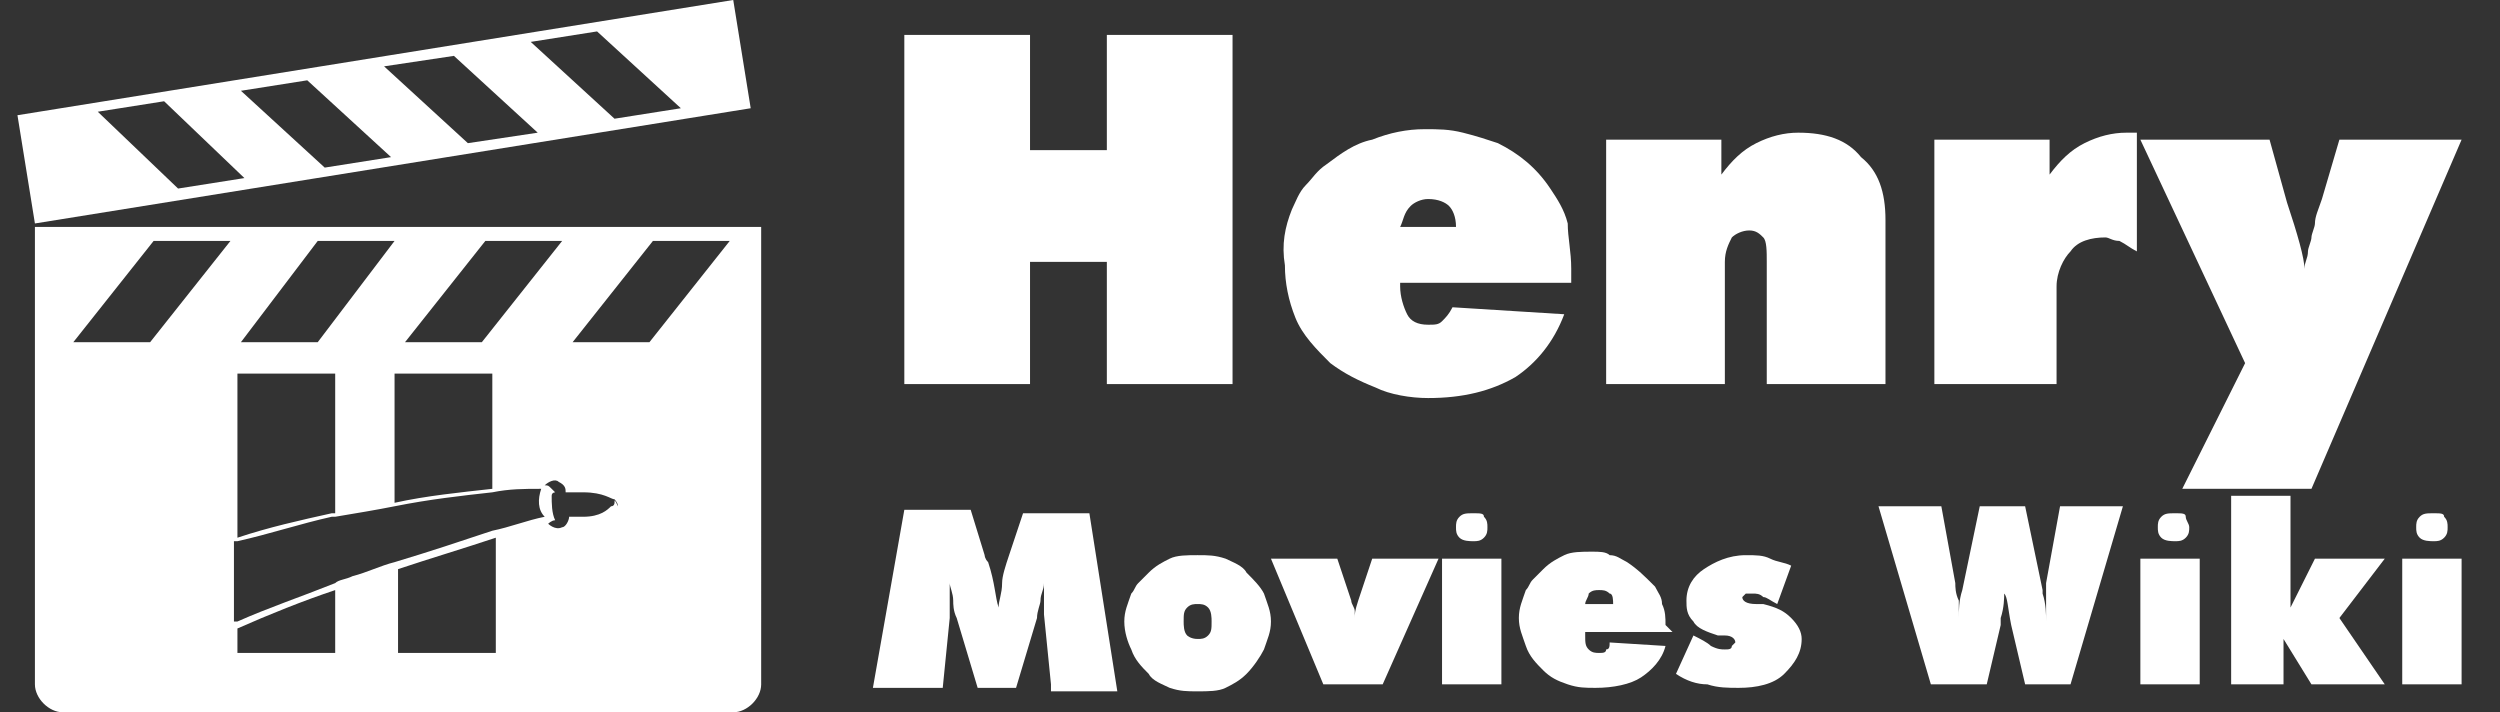 <?xml version="1.0" encoding="utf-8"?>
<!-- Generator: Adobe Illustrator 24.0.2, SVG Export Plug-In . SVG Version: 6.00 Build 0)  -->
<svg version="1.1" id="Layer_1" xmlns="http://www.w3.org/2000/svg" xmlns:xlink="http://www.w3.org/1999/xlink" x="0px" y="0px"
	 viewBox="0 0 71.6 20.4" style="enable-background:new 0 0 71.6 20.4;" xml:space="preserve">
<rect x="0" y="0" width="71.6" height="20.4" fill="#333333" stroke="none"/>
<style type="text/css">
	.st0{fill:#FFFFFF;}
</style>
<g>
	<path class="st0" d="M1,6.5v13.1c0,0.4,0.4,0.8,0.8,0.8h19.2c0.4,0,0.8-0.4,0.8-0.8V6.5H1z M13.9,6.9h2.2l-2.3,2.9h-2.2L13.9,6.9z
		 M11.3,10.7h2.8V14c-0.9,0.1-1.9,0.2-2.8,0.4V10.7z M9.1,6.9h2.2L9.1,9.8H6.9L9.1,6.9z M6.8,10.7h2.8v4c0,0-0.1,0-0.1,0
		c-0.9,0.2-1.8,0.4-2.7,0.7V10.7z M4.3,9.8H2.1l2.3-2.9h2.2L4.3,9.8z M9.6,18.7H6.8V18c0.9-0.4,1.9-0.8,2.8-1.1V18.7z M14.2,18.7
		h-2.8v-2.4c0.9-0.3,1.9-0.6,2.8-0.9V18.7z M11.3,16.1c-0.4,0.1-0.8,0.3-1.2,0.4c-0.2,0.1-0.4,0.1-0.5,0.2c-1,0.4-1.9,0.7-2.8,1.1
		c0,0-0.1,0-0.1,0v-2.3c0,0,0.1,0,0.1,0c0.9-0.2,1.8-0.5,2.7-0.7c0,0,0.1,0,0.1,0c0.6-0.1,1.2-0.2,1.7-0.3c1-0.2,1.9-0.3,2.8-0.4
		c0.5-0.1,0.9-0.1,1.4-0.1c-0.1,0.3-0.1,0.6,0.1,0.8c-0.5,0.1-1,0.3-1.5,0.4C13.2,15.5,12.3,15.8,11.3,16.1z M17.6,14.4
		c0,0,0,0.1-0.1,0.1c-0.1,0.1-0.3,0.3-0.8,0.3c-0.1,0-0.3,0-0.4,0c0,0.1-0.1,0.3-0.2,0.3c-0.2,0.1-0.4-0.1-0.4-0.1
		c0,0,0.1-0.1,0.2-0.1c0,0,0,0,0,0c0,0,0,0,0,0c0,0,0,0,0,0c0,0,0,0,0,0c0,0,0,0,0,0c0,0,0,0,0,0c0,0,0,0,0,0c0,0,0,0,0,0
		c0,0,0,0,0,0c0,0,0,0,0,0c0,0,0,0,0,0c0,0,0,0,0,0c0,0,0,0,0,0c0,0,0,0,0,0c0,0,0,0,0,0c0,0,0,0,0,0c0,0,0,0,0,0c0,0,0,0,0,0
		c0,0,0,0,0,0c-0.1-0.2-0.1-0.5-0.1-0.7c0,0,0,0,0,0c0-0.1,0.1-0.1,0.1-0.1c0,0,0,0,0,0c0,0,0,0,0,0c0,0,0,0,0,0c0,0,0,0,0,0
		c0,0,0,0,0,0c0,0,0,0,0,0c0,0,0,0,0,0c0,0,0,0-0.1-0.1c-0.1-0.1-0.1-0.1-0.2-0.1c0.1-0.1,0.3-0.2,0.4-0.1c0.2,0.1,0.2,0.2,0.2,0.3
		c0.2,0,0.4,0,0.5,0c0.6,0,0.8,0.2,0.9,0.2c0,0,0.1,0.1,0.1,0.2C17.6,14.3,17.6,14.3,17.6,14.4z M18.6,9.8h-2.2l2.3-2.9h2.2
		L18.6,9.8z"/>
	<path class="st0" d="M21,0L0.5,3.3L1,6.4l20.5-3.3L21,0z M5.1,5.4L2.8,3.2l1.9-0.3L7,5.1L5.1,5.4z M9.3,4.8L6.9,2.6l1.9-0.3
		l2.4,2.2L9.3,4.8z M13.4,4.1l-2.4-2.2L13,1.6l2.4,2.2L13.4,4.1z M17.6,3.4l-2.4-2.2l1.9-0.3l2.4,2.2L17.6,3.4z"/>
</g>
<g>
	<path class="st0" d="M25.9,11V1h3.6v3.3h2.2V1h3.6v10h-3.6V7.5h-2.2V11H25.9z"/>
	<path class="st0" d="M45,8.1h-4.9v0.1c0,0.3,0.1,0.6,0.2,0.8c0.1,0.2,0.3,0.3,0.6,0.3c0.2,0,0.3,0,0.4-0.1c0.1-0.1,0.2-0.2,0.3-0.4
		l3.2,0.2c-0.3,0.8-0.8,1.4-1.4,1.8c-0.7,0.4-1.5,0.6-2.5,0.6c-0.5,0-1.1-0.1-1.5-0.3c-0.5-0.2-0.9-0.4-1.3-0.7
		c-0.4-0.4-0.8-0.8-1-1.3c-0.2-0.5-0.3-1-0.3-1.5C36.7,7,36.8,6.5,37,6c0.1-0.2,0.2-0.5,0.4-0.7s0.3-0.4,0.6-0.6
		c0.4-0.3,0.8-0.6,1.3-0.7c0.5-0.2,1-0.3,1.5-0.3c0.4,0,0.7,0,1.1,0.1s0.7,0.2,1,0.3c0.6,0.3,1.1,0.7,1.5,1.3c0.2,0.3,0.4,0.6,0.5,1
		C44.9,6.8,45,7.2,45,7.7v0.2C45,8,45,8,45,8.1z M40.1,6.5l1.6,0c0-0.3-0.1-0.5-0.2-0.6c-0.1-0.1-0.3-0.2-0.6-0.2
		c-0.2,0-0.4,0.1-0.5,0.2C40.2,6.1,40.2,6.3,40.1,6.5z"/>
	<path class="st0" d="M46,11V4h3.3v1c0.3-0.4,0.6-0.7,1-0.9c0.4-0.2,0.8-0.3,1.2-0.3c0.8,0,1.4,0.2,1.8,0.7C53.8,4.9,54,5.5,54,6.3
		V11h-3.4V7.5c0-0.3,0-0.6-0.1-0.7c-0.1-0.1-0.2-0.2-0.4-0.2c-0.2,0-0.4,0.1-0.5,0.2c-0.1,0.2-0.2,0.4-0.2,0.7V11H46z"/>
	<path class="st0" d="M55.4,11V4h3.3v1c0.3-0.4,0.6-0.7,1-0.9c0.4-0.2,0.8-0.3,1.2-0.3h0.2c0,0,0.1,0,0.1,0v3.4
		C61,7.1,60.9,7,60.7,6.9c-0.2,0-0.3-0.1-0.4-0.1c-0.4,0-0.8,0.1-1,0.4c-0.2,0.2-0.4,0.6-0.4,1V11H55.4z"/>
	<path class="st0" d="M64.3,10.4L61.3,4H65l0.5,1.8c0,0,0,0,0,0c0,0,0,0,0,0C65.8,6.7,66,7.4,66,7.7c0-0.2,0.1-0.3,0.1-0.5
		c0-0.1,0.1-0.3,0.1-0.4s0.1-0.3,0.1-0.4c0-0.2,0.1-0.4,0.2-0.7L67,4h3.5l-4.3,10h-3.7L64.3,10.4z"/>
	<path class="st0" d="M30.1,19.6l-0.2-2c0-0.1,0-0.2,0-0.2s0-0.2,0-0.2c0-0.2,0-0.3,0-0.5c0,0.2-0.1,0.3-0.1,0.5
		c0,0.1-0.1,0.3-0.1,0.5l-0.6,2h-1.1l-0.6-2c-0.1-0.2-0.1-0.4-0.1-0.5c0-0.2-0.1-0.4-0.1-0.5c0,0.2,0,0.4,0,0.5c0,0.1,0,0.3,0,0.5
		l-0.2,2H25l0.9-5.1h1.9l0.4,1.3c0,0,0,0.1,0.1,0.2c0.2,0.6,0.2,1,0.3,1.3h0c0-0.2,0.1-0.4,0.1-0.7c0-0.2,0.1-0.5,0.2-0.8l0.4-1.2
		h1.9l0.8,5.1H30.1z"/>
	<path class="st0" d="M36.4,17.8c0,0.3-0.1,0.5-0.2,0.8c-0.1,0.2-0.3,0.5-0.5,0.7c-0.2,0.2-0.4,0.3-0.6,0.4
		c-0.2,0.1-0.5,0.1-0.8,0.1c-0.3,0-0.5,0-0.8-0.1c-0.2-0.1-0.5-0.2-0.6-0.4c-0.2-0.2-0.4-0.4-0.5-0.7c-0.1-0.2-0.2-0.5-0.2-0.8
		c0-0.3,0.1-0.5,0.2-0.8c0.1-0.1,0.1-0.2,0.2-0.3c0.1-0.1,0.2-0.2,0.3-0.3c0.2-0.2,0.4-0.3,0.6-0.4c0.2-0.1,0.5-0.1,0.8-0.1
		c0.3,0,0.5,0,0.8,0.1c0.2,0.1,0.5,0.2,0.6,0.4c0.2,0.2,0.4,0.4,0.5,0.6C36.3,17.3,36.4,17.5,36.4,17.8z M34.3,18.3
		c0.1,0,0.2,0,0.3-0.1c0.1-0.1,0.1-0.2,0.1-0.4c0-0.1,0-0.3-0.1-0.4c-0.1-0.1-0.2-0.1-0.3-0.1c-0.1,0-0.2,0-0.3,0.1
		c-0.1,0.1-0.1,0.2-0.1,0.4c0,0.1,0,0.3,0.1,0.4C34,18.2,34.1,18.3,34.3,18.3z"/>
	<path class="st0" d="M37.9,19.6L36.4,16h1.9l0.4,1.2c0,0.1,0.1,0.2,0.1,0.3c0,0.1,0,0.2,0,0.2c0-0.1,0-0.2,0.1-0.5c0,0,0,0,0,0
		s0,0,0,0l0.4-1.2h1.9l-1.6,3.6H37.9z"/>
	<path class="st0" d="M41.3,19.6V16H43v3.6H41.3z M42.6,15.1c0,0.1,0,0.2-0.1,0.3c-0.1,0.1-0.2,0.1-0.3,0.1c-0.1,0-0.3,0-0.4-0.1
		c-0.1-0.1-0.1-0.2-0.1-0.3c0-0.1,0-0.2,0.1-0.3c0.1-0.1,0.2-0.1,0.4-0.1c0.2,0,0.3,0,0.3,0.1C42.6,14.9,42.6,15,42.6,15.1z"/>
	<path class="st0" d="M47.9,18.1h-2.5v0.1c0,0.2,0,0.3,0.1,0.4c0.1,0.1,0.2,0.1,0.3,0.1c0.1,0,0.2,0,0.2-0.1c0.1,0,0.1-0.1,0.1-0.2
		l1.6,0.1c-0.1,0.4-0.4,0.7-0.7,0.9c-0.3,0.2-0.8,0.3-1.3,0.3c-0.3,0-0.5,0-0.8-0.1c-0.3-0.1-0.5-0.2-0.7-0.4
		c-0.2-0.2-0.4-0.4-0.5-0.7c-0.1-0.3-0.2-0.5-0.2-0.8c0-0.3,0.1-0.5,0.2-0.8c0.1-0.1,0.1-0.2,0.2-0.3c0.1-0.1,0.2-0.2,0.3-0.3
		c0.2-0.2,0.4-0.3,0.6-0.4c0.2-0.1,0.5-0.1,0.8-0.1c0.2,0,0.4,0,0.5,0.1c0.2,0,0.3,0.1,0.5,0.2c0.3,0.2,0.5,0.4,0.8,0.7
		c0.1,0.2,0.2,0.3,0.2,0.5c0.1,0.2,0.1,0.4,0.1,0.6L47.9,18.1C47.9,18,47.9,18.1,47.9,18.1z M45.4,17.3l0.8,0c0-0.1,0-0.3-0.1-0.3
		c-0.1-0.1-0.2-0.1-0.3-0.1c-0.1,0-0.2,0-0.3,0.1C45.5,17.1,45.4,17.2,45.4,17.3z"/>
	<path class="st0" d="M48,19.3l0.5-1.1c0.2,0.1,0.4,0.2,0.5,0.3c0.2,0.1,0.3,0.1,0.4,0.1c0.1,0,0.2,0,0.2-0.1c0,0,0.1-0.1,0.1-0.1
		c0-0.1-0.1-0.2-0.3-0.2c-0.1,0-0.1,0-0.2,0c-0.3-0.1-0.6-0.2-0.7-0.4c-0.2-0.2-0.2-0.4-0.2-0.6c0-0.4,0.2-0.7,0.5-0.9
		c0.3-0.2,0.7-0.4,1.2-0.4c0.3,0,0.5,0,0.7,0.1c0.2,0.1,0.4,0.1,0.6,0.2l-0.4,1.1c-0.2-0.1-0.3-0.2-0.4-0.2
		c-0.1-0.1-0.2-0.1-0.3-0.1c-0.1,0-0.1,0-0.2,0c0,0-0.1,0.1-0.1,0.1c0,0.1,0.1,0.2,0.4,0.2c0,0,0.1,0,0.1,0c0,0,0.1,0,0.1,0
		c0.4,0.1,0.6,0.2,0.8,0.4c0.2,0.2,0.3,0.4,0.3,0.6c0,0.4-0.2,0.7-0.5,1c-0.3,0.3-0.8,0.4-1.3,0.4c-0.3,0-0.6,0-0.9-0.1
		C48.6,19.6,48.3,19.5,48,19.3z"/>
	<path class="st0" d="M57.4,17c0,0.1,0,0.4-0.1,0.7c0,0,0,0,0,0.1c0,0,0,0,0,0.1l-0.4,1.7h-1.6l-1.5-5.1h1.8l0.4,2.2
		c0,0.1,0,0.3,0.1,0.5c0,0.1,0,0.3,0,0.5h0c0-0.2,0-0.5,0.1-0.8c0,0,0,0,0,0c0,0,0,0,0,0l0.5-2.4h1.3l0.5,2.4l0,0.1
		c0.1,0.3,0.1,0.6,0.1,0.8h0c0-0.2,0-0.4,0-0.5c0-0.1,0-0.2,0-0.3c0-0.1,0-0.2,0-0.3l0.4-2.2h1.8l-1.5,5.1H58l-0.4-1.7c0,0,0,0,0,0
		s0,0,0,0c0,0,0,0,0,0C57.5,17.4,57.5,17.1,57.4,17L57.4,17z"/>
	<path class="st0" d="M61.3,19.6V16h1.7v3.6H61.3z M62.7,15.1c0,0.1,0,0.2-0.1,0.3c-0.1,0.1-0.2,0.1-0.3,0.1c-0.1,0-0.3,0-0.4-0.1
		c-0.1-0.1-0.1-0.2-0.1-0.3c0-0.1,0-0.2,0.1-0.3c0.1-0.1,0.2-0.1,0.4-0.1c0.2,0,0.3,0,0.3,0.1C62.6,14.9,62.7,15,62.7,15.1z"/>
	<path class="st0" d="M63.9,19.6v-5.4h1.7v3.2l0.7-1.4h2l-1.3,1.7l1.3,1.9h-2.1l-0.8-1.3v1.3H63.9z"/>
	<path class="st0" d="M68.8,19.6V16h1.7v3.6H68.8z M70.1,15.1c0,0.1,0,0.2-0.1,0.3c-0.1,0.1-0.2,0.1-0.3,0.1c-0.1,0-0.3,0-0.4-0.1
		c-0.1-0.1-0.1-0.2-0.1-0.3c0-0.1,0-0.2,0.1-0.3c0.1-0.1,0.2-0.1,0.4-0.1c0.2,0,0.3,0,0.3,0.1C70.1,14.9,70.1,15,70.1,15.1z"/>
</g>
</svg>
